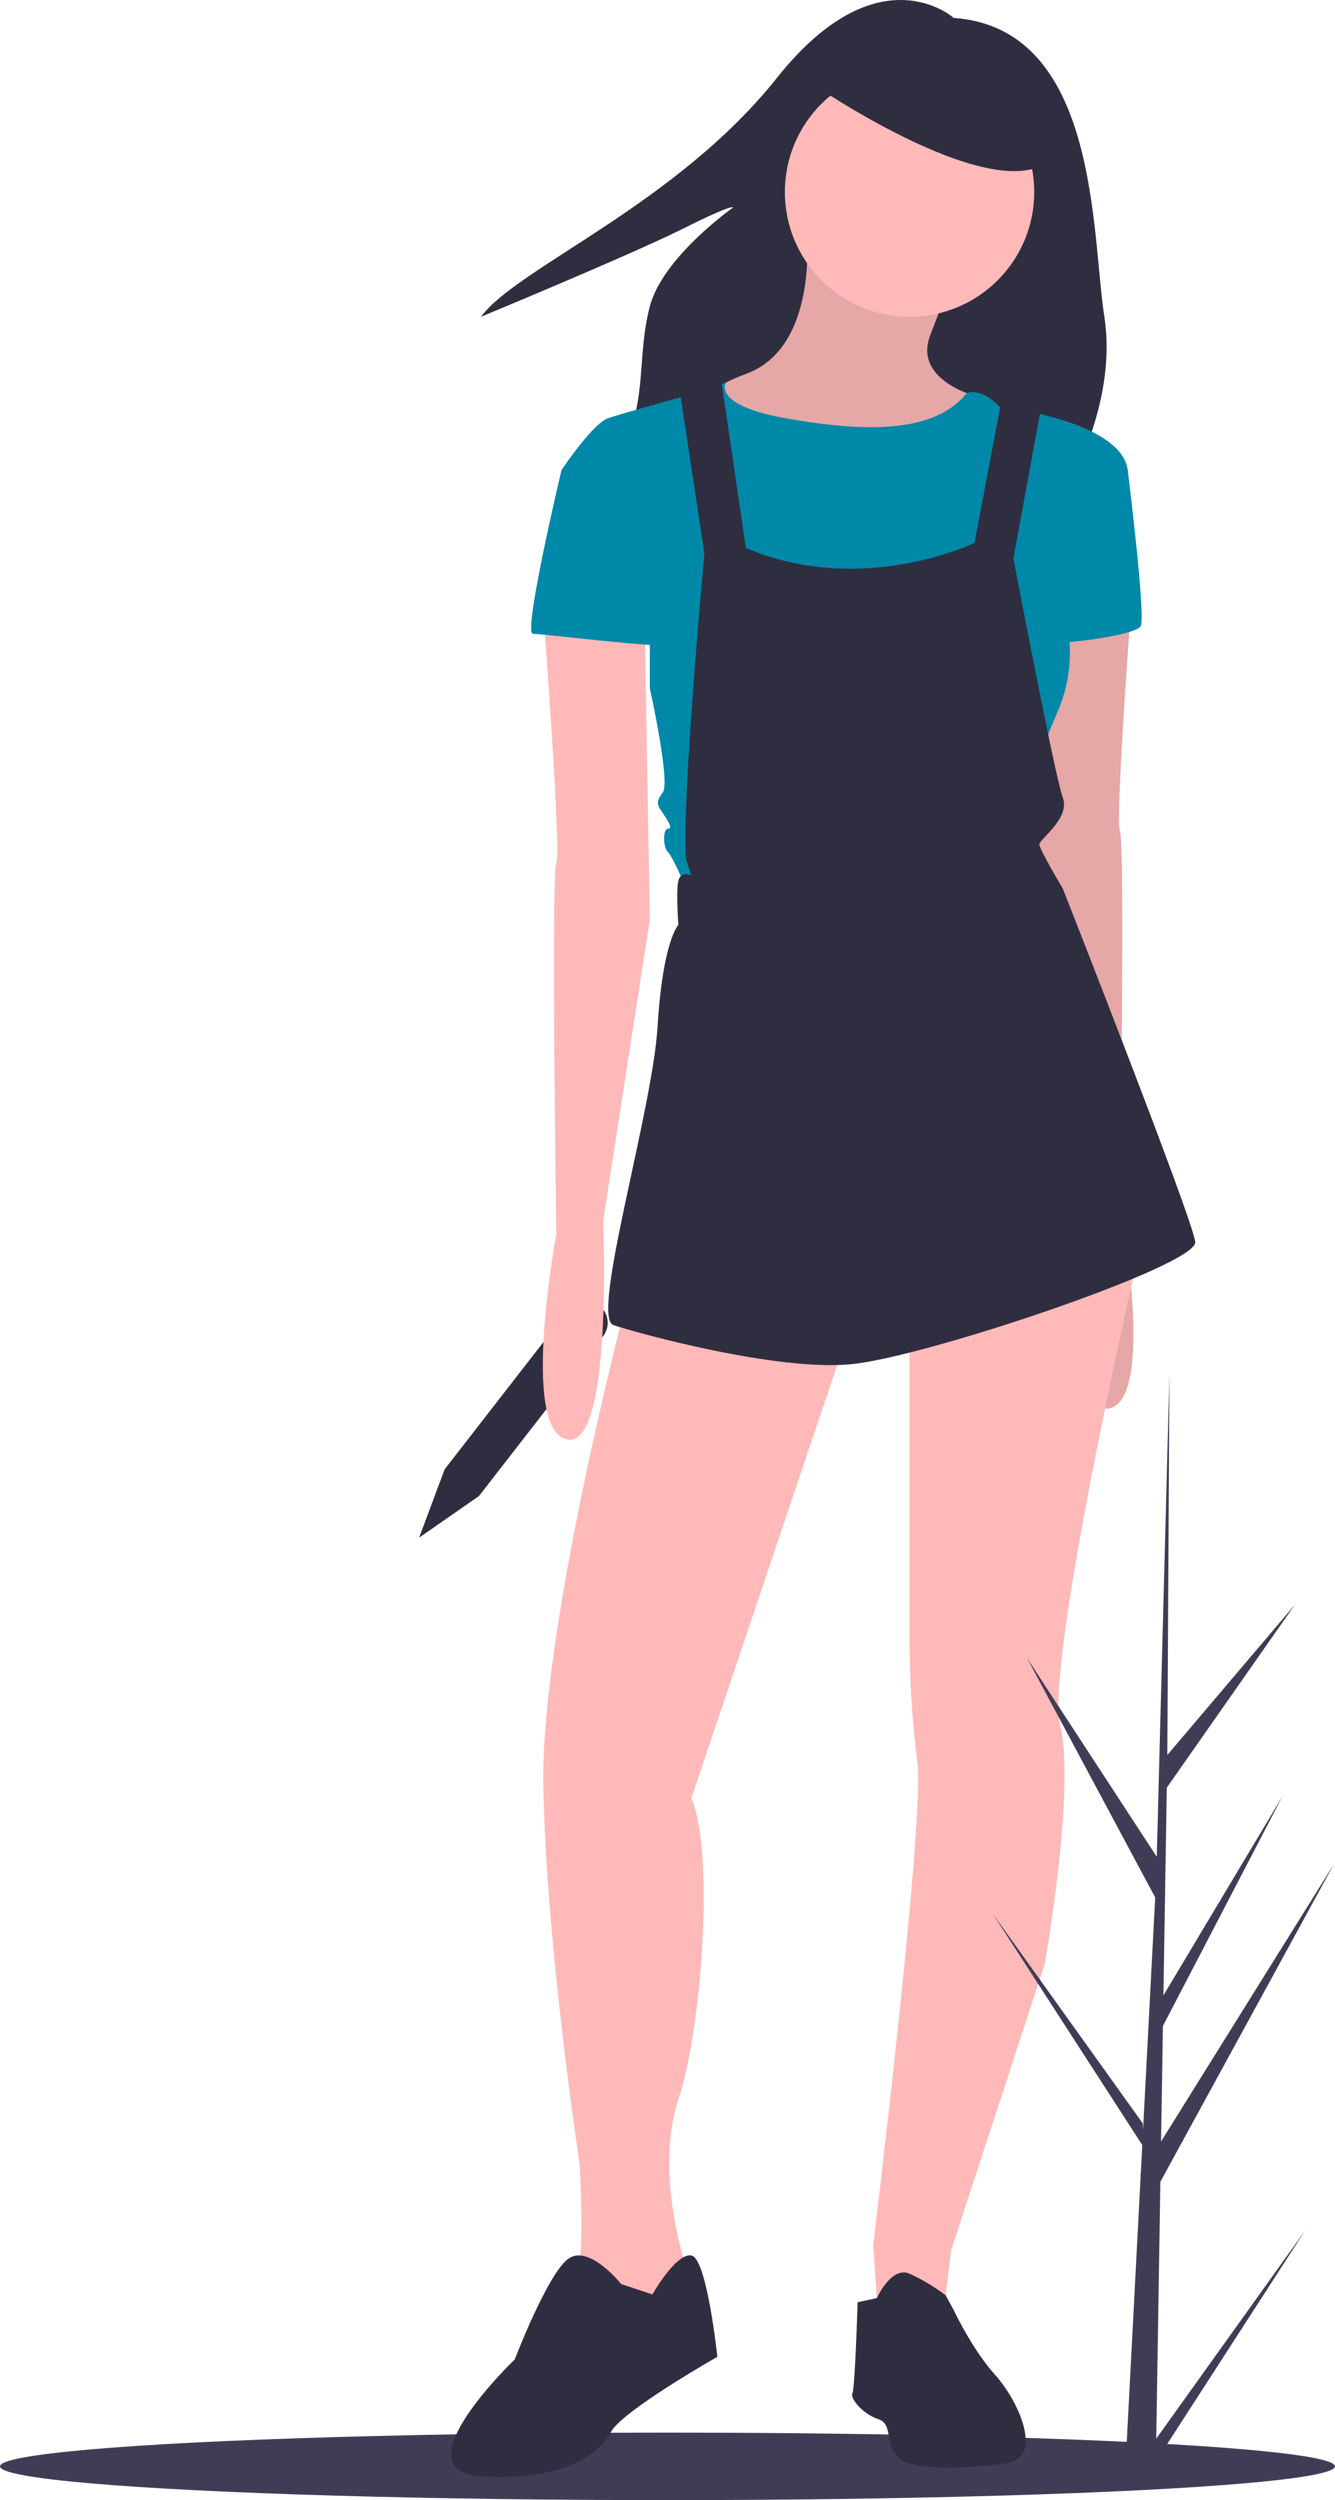 <svg xmlns="http://www.w3.org/2000/svg" width="370.833" height="694.087" viewBox="0 0 370.833 694.087">
  <g id="undraw_learning_2q1h" transform="translate(-721.295 -63.513)">
    <ellipse id="Ellipse_59" data-name="Ellipse 59" cx="185.416" cy="9.373" rx="185.416" ry="9.373" transform="translate(721.295 738.854)" fill="#3f3d56"/>
    <path id="Path_192" data-name="Path 192" d="M894.391,549.614l16.637-11.564,34.48-44.383a6.043,6.043,0,0,0-1.065-8.48h0a6.043,6.043,0,0,0-8.48,1.065l-34.48,44.383Z" transform="translate(-56.68 -59.207)" fill="#2f2e41"/>
    <path id="Path_193" data-name="Path 193" d="M1042.209,142.055s-20.923-18.758-49.061,16.594S921,211.317,910.9,225.025c0,0,41.846-17.316,56.275-24.53s13.708-5.772,13.708-5.772S961.4,208.431,957.8,222.139s-.721,25.252-7.215,38.96,124.095,9.379,124.095,9.379,12.987-22.366,9.379-45.453S1082.612,144.941,1042.209,142.055Z" transform="translate(-55.996 -73.569)" fill="#2f2e41"/>
    <path id="Path_194" data-name="Path 194" d="M998.76,195.2s5.05,35.353-16.594,43.289-13.708,18.758-13.708,18.758l32.467,15.873,34.631-10.822,11.544-17.316s-18.759-4.329-13.708-17.316,6.493-17.316,6.493-17.316Z" transform="translate(-53.672 -71.163)" fill="#ffb9b9"/>
    <path id="Path_195" data-name="Path 195" d="M998.76,195.2s5.05,35.353-16.594,43.289-13.708,18.758-13.708,18.758l32.467,15.873,34.631-10.822,11.544-17.316s-18.759-4.329-13.708-17.316,6.493-17.316,6.493-17.316Z" transform="translate(-53.672 -71.163)" opacity="0.1"/>
    <path id="Path_196" data-name="Path 196" d="M1085.966,292.193s-5.05,66.376-3.607,69.262,0,103.172,0,103.172,10.1,54.111-2.886,57-10.1-60.6-10.1-60.6l-12.987-83.692,1.443-82.97Z" transform="translate(-49.972 -67.146)" fill="#ffb9b9"/>
    <path id="Path_197" data-name="Path 197" d="M1085.966,292.193s-5.05,66.376-3.607,69.262,0,103.172,0,103.172,10.1,54.111-2.886,57-10.1-60.6-10.1-60.6l-12.987-83.692,1.443-82.97Z" transform="translate(-49.972 -67.146)" opacity="0.1"/>
    <path id="Path_198" data-name="Path 198" d="M950.614,484.1s-23.809,90.185-23.087,134.2,10.1,105.336,10.1,105.336,1.443,26.695-.721,29.581,10.822,15.151,10.822,15.151l13.708-7.936,5.05-5.772V749.6s-7.936-24.53-1.443-44.01,10.1-68.541,3.607-83.692l44.732-132.752Z" transform="translate(-55.308 -59.199)" fill="#ffb9b9"/>
    <path id="Path_199" data-name="Path 199" d="M950.189,746.288s-8.658-10.822-14.43-7.215-15.151,28.138-15.151,28.138-32.467,31.024-9.379,32.467,33.188-6.493,36.074-12.265,29.581-20.923,29.581-20.923-2.886-27.416-7.215-28.138-10.822,10.822-10.822,10.822Z" transform="translate(-56.326 -48.672)" fill="#2f2e41"/>
    <path id="Path_200" data-name="Path 200" d="M1025.611,490.5v89.464a276.632,276.632,0,0,0,2.165,32.467c2.164,15.873-12.265,134.2-12.265,134.2l1.443,20.923,18.037-1.443,2.164-18.037,25.973-79.363s8.658-48.339,4.329-66.376,22.366-133.474,22.366-133.474Z" transform="translate(-51.664 -59.83)" fill="#ffb9b9"/>
    <path id="Path_201" data-name="Path 201" d="M1011.415,751.15l5.343-1.162s4.036-8.939,9.086-6.775a54.463,54.463,0,0,1,10.042,6.017l2.223,4.083s5.05,10.822,11.544,18.037,13.708,23.087,2.886,24.53-25.252,2.164-29.581-1.443-1.443-9.379-5.772-10.822-7.936-5.772-7.215-7.215S1011.415,751.15,1011.415,751.15Z" transform="translate(-51.897 -48.483)" fill="#2f2e41"/>
    <circle id="Ellipse_61" data-name="Ellipse 61" cx="34.631" cy="34.631" r="34.631" transform="translate(939.316 82.194)" fill="#ffb9b9"/>
    <path id="Path_202" data-name="Path 202" d="M967.015,242.444l9.53-3.327s-3.758,6.213,16.443,9.821,41.122,4.885,50.5-6.937c0,0,3.608-1.721,8.659,3.33s7.936,3.607,7.936,3.607l-3.607,18.758-7.215,34.631-9.379,25.973-26.695-5.772-28.859-20.923-10.822-28.138V247.495Z" transform="translate(-53.672 -69.344)" fill="#0088a9"/>
    <path id="Path_203" data-name="Path 203" d="M1056.47,252.438l7.215-5.05s24.53,4.329,25.973,15.873L1070.9,299.334a41.07,41.07,0,0,1-.721,31.024c-7.215,16.594-6.493,20.2-6.493,20.2l-5.05,21.644-91.628,7.215s-3.607-8.658-5.05-10.1-1.443-6.493,0-6.493,0-2.164-1.443-4.329-2.164-2.886,0-5.772-3.607-28.859-3.607-28.859V295.727l-24.53-32.467s8.658-12.987,12.987-14.43,24.921-7.134,24.921-7.134l4.66,6.861,6.493,52.219,9.379,31.745,39.491-6.71,15.341-25.757,10.1-30.3Z" transform="translate(-55.107 -69.237)" fill="#0088a9"/>
    <path id="Path_204" data-name="Path 204" d="M1078.58,258.246l5.772,4.329s5.05,40.4,3.607,43.289-26.695,5.772-27.416,4.329S1078.58,258.246,1078.58,258.246Z" transform="translate(-49.8 -68.552)" fill="#0088a9"/>
    <path id="Path_205" data-name="Path 205" d="M927.532,300.506s5.05,66.376,3.607,69.262,0,103.172,0,103.172-10.1,54.111,2.886,57,10.1-60.6,10.1-60.6l12.987-83.692-1.443-82.97Z" transform="translate(-55.313 -66.802)" fill="#ffb9b9"/>
    <path id="Path_206" data-name="Path 206" d="M964.326,238.963l7.215,47.618s-6.493,70.705-5.05,85.135l1.443,4.329s-2.886-1.443-3.607,1.443,0,12.265,0,12.265-4.329,4.329-5.772,28.138S939.8,498.7,946.289,500.86s45.453,12.987,66.376,10.822,95.957-27.416,95.235-33.91-36.8-98.121-36.8-98.121-6.493-10.822-6.493-12.265,8.658-7.215,6.493-12.987-13.708-66.376-13.708-66.376l7.936-43.289-10.822-2.886-7.936,41.846s-31.024,15.151-63.49,1.443l-7.215-49.061Z" transform="translate(-54.591 -69.47)" fill="#2f2e41"/>
    <path id="Path_207" data-name="Path 207" d="M938.483,260.324l-5.772,2.164s-10.822,45.453-7.936,45.453,37.517,4.329,37.517,2.886-6.493-36.8-6.493-36.8Z" transform="translate(-55.442 -68.466)" fill="#0088a9"/>
    <path id="Path_208" data-name="Path 208" d="M998.884,159.751s53.389,36.8,67.819,20.2-25.252-31.024-25.252-31.024l-33.188-3.607Z" transform="translate(-52.353 -73.228)" fill="#2f2e41"/>
    <path id="Path_216" data-name="Path 216" d="M525.82,609.932l41.386-57.819-41.49,64.172-.1,6.634c-2.9-.062-5.769-.2-8.6-.4l4.457-85.25-.031-.667.073-.115.427-8.06L480.342,464.1l41.719,58.288.1,1.708,3.364-64.411-35.606-66.473,36.043,55.174,3.51-133.551.01-.458v.448L528.9,420.135l35.45-41.75-35.6,50.821-.937,57.673,33.106-55.351-33.242,63.838-.521,32.065,48.04-77.044-48.228,88.228Z" transform="translate(516.654 130.599)" fill="#3f3d56"/>
  </g>
</svg>
